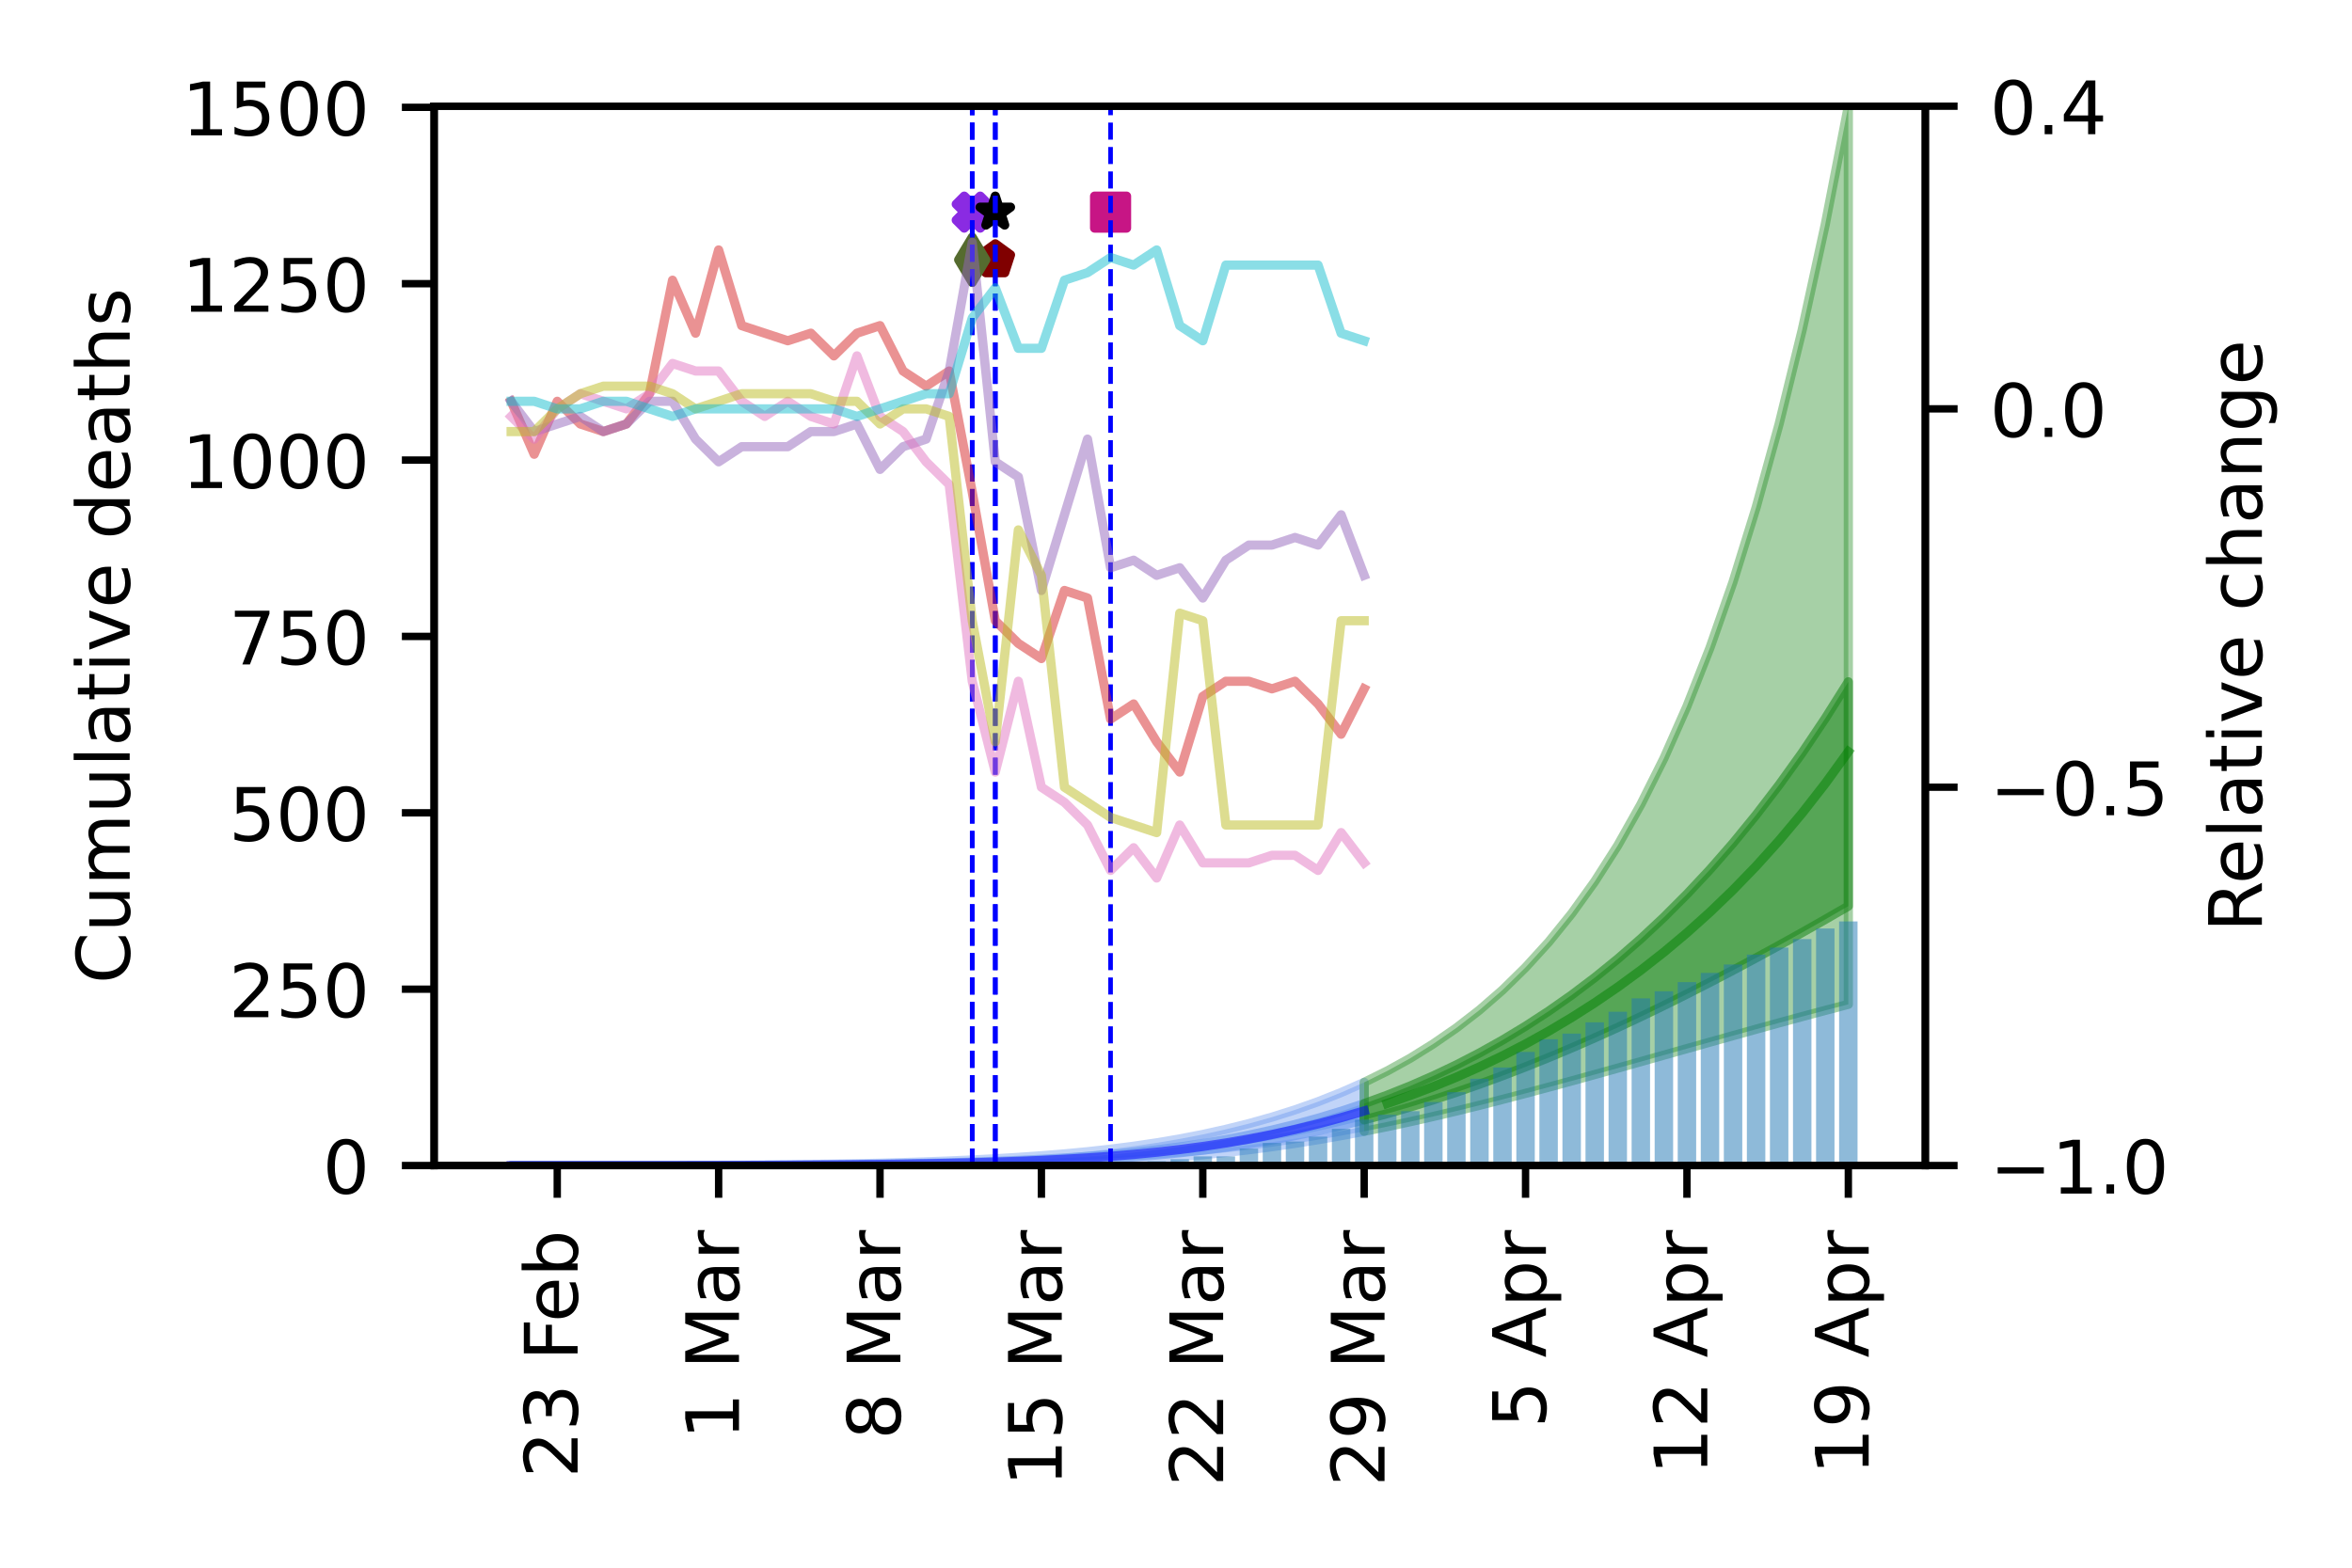 <?xml version="1.0" encoding="utf-8" standalone="no"?>
<!DOCTYPE svg PUBLIC "-//W3C//DTD SVG 1.1//EN"
  "http://www.w3.org/Graphics/SVG/1.1/DTD/svg11.dtd">
<!-- Created with matplotlib (https://matplotlib.org/) -->
<svg height="170.079pt" version="1.1" viewBox="0 0 255.118 170.079" width="255.118pt" xmlns="http://www.w3.org/2000/svg" xmlns:xlink="http://www.w3.org/1999/xlink">
 <defs>
  <style type="text/css">
*{stroke-linecap:butt;stroke-linejoin:round;}
  </style>
 </defs>
 <g id="figure_1">
  <g id="patch_1">
   <path d="M 0 170.079 
L 255.118 170.079 
L 255.118 0 
L 0 0 
z
" style="fill:#ffffff;"/>
  </g>
  <g id="axes_1">
   <g id="patch_2">
    <path d="M 47.09 126.449 
L 208.838 126.449 
L 208.838 11.52 
L 47.09 11.52 
z
" style="fill:#ffffff;"/>
   </g>
   <g id="PolyCollection_1">
    <defs>
     <path d="M 55.442 -43.63 
L 55.442 -43.63 
L 57.943 -43.63 
L 60.444 -43.63 
L 62.945 -43.63 
L 65.445 -43.63 
L 67.946 -43.63 
L 70.447 -43.631 
L 72.948 -43.631 
L 75.448 -43.632 
L 77.949 -43.633 
L 80.45 -43.635 
L 82.951 -43.637 
L 85.451 -43.641 
L 87.952 -43.645 
L 90.453 -43.651 
L 92.954 -43.659 
L 95.454 -43.668 
L 97.955 -43.681 
L 100.456 -43.697 
L 102.957 -43.718 
L 105.457 -43.744 
L 107.958 -43.777 
L 110.459 -43.818 
L 112.96 -43.87 
L 115.46 -43.936 
L 117.961 -44.018 
L 120.462 -44.121 
L 122.963 -44.247 
L 125.463 -44.401 
L 127.964 -44.584 
L 130.465 -44.802 
L 132.966 -45.054 
L 135.466 -45.343 
L 137.967 -45.67 
L 140.468 -46.035 
L 142.969 -46.434 
L 145.469 -46.871 
L 147.97 -47.345 
L 147.97 -52.653 
L 147.97 -52.653 
L 145.469 -51.551 
L 142.969 -50.558 
L 140.468 -49.672 
L 137.967 -48.881 
L 135.466 -48.179 
L 132.966 -47.556 
L 130.465 -47.001 
L 127.964 -46.515 
L 125.463 -46.092 
L 122.963 -45.723 
L 120.462 -45.404 
L 117.961 -45.13 
L 115.46 -44.893 
L 112.96 -44.69 
L 110.459 -44.516 
L 107.958 -44.365 
L 105.457 -44.237 
L 102.957 -44.126 
L 100.456 -44.032 
L 97.955 -43.952 
L 95.454 -43.884 
L 92.954 -43.828 
L 90.453 -43.781 
L 87.952 -43.743 
L 85.451 -43.712 
L 82.951 -43.688 
L 80.45 -43.67 
L 77.949 -43.656 
L 75.448 -43.646 
L 72.948 -43.639 
L 70.447 -43.635 
L 67.946 -43.632 
L 65.445 -43.631 
L 62.945 -43.63 
L 60.444 -43.63 
L 57.943 -43.63 
L 55.442 -43.63 
z
" id="mc276928141" style="stroke:#6495ed;stroke-opacity:0.4;"/>
    </defs>
    <g clip-path="url(#p51458b64a3)">
     <use style="fill:#6495ed;fill-opacity:0.4;stroke:#6495ed;stroke-opacity:0.4;" x="0" xlink:href="#mc276928141" y="170.079"/>
    </g>
   </g>
   <g id="PolyCollection_2">
    <defs>
     <path d="M 55.442 -43.63 
L 55.442 -43.63 
L 57.943 -43.63 
L 60.444 -43.63 
L 62.945 -43.63 
L 65.445 -43.63 
L 67.946 -43.631 
L 70.447 -43.631 
L 72.948 -43.633 
L 75.448 -43.634 
L 77.949 -43.637 
L 80.45 -43.641 
L 82.951 -43.647 
L 85.451 -43.654 
L 87.952 -43.663 
L 90.453 -43.675 
L 92.954 -43.69 
L 95.454 -43.71 
L 97.955 -43.733 
L 100.456 -43.762 
L 102.957 -43.798 
L 105.457 -43.841 
L 107.958 -43.894 
L 110.459 -43.958 
L 112.96 -44.037 
L 115.46 -44.134 
L 117.961 -44.252 
L 120.462 -44.395 
L 122.963 -44.566 
L 125.463 -44.771 
L 127.964 -45.013 
L 130.465 -45.295 
L 132.966 -45.619 
L 135.466 -45.99 
L 137.967 -46.408 
L 140.468 -46.876 
L 142.969 -47.395 
L 145.469 -47.965 
L 147.97 -48.588 
L 147.97 -50.347 
L 147.97 -50.347 
L 145.469 -49.517 
L 142.969 -48.761 
L 140.468 -48.081 
L 137.967 -47.471 
L 135.466 -46.926 
L 132.966 -46.443 
L 130.465 -46.019 
L 127.964 -45.647 
L 125.463 -45.325 
L 122.963 -45.049 
L 120.462 -44.814 
L 117.961 -44.614 
L 115.46 -44.446 
L 112.96 -44.304 
L 110.459 -44.185 
L 107.958 -44.085 
L 105.457 -44.001 
L 102.957 -43.93 
L 100.456 -43.871 
L 97.955 -43.821 
L 95.454 -43.779 
L 92.954 -43.745 
L 90.453 -43.717 
L 87.952 -43.695 
L 85.451 -43.677 
L 82.951 -43.663 
L 80.45 -43.652 
L 77.949 -43.644 
L 75.448 -43.639 
L 72.948 -43.635 
L 70.447 -43.633 
L 67.946 -43.631 
L 65.445 -43.631 
L 62.945 -43.63 
L 60.444 -43.63 
L 57.943 -43.63 
L 55.442 -43.63 
z
" id="m08a28b405b" style="stroke:#6495ed;stroke-opacity:0.6;"/>
    </defs>
    <g clip-path="url(#p51458b64a3)">
     <use style="fill:#6495ed;fill-opacity:0.6;stroke:#6495ed;stroke-opacity:0.6;" x="0" xlink:href="#m08a28b405b" y="170.079"/>
    </g>
   </g>
   <g id="PolyCollection_3">
    <defs>
     <path d="M 147.97 -52.653 
L 147.97 -47.345 
L 150.471 -47.851 
L 152.971 -48.388 
L 155.472 -48.954 
L 157.973 -49.546 
L 160.474 -50.164 
L 162.974 -50.804 
L 165.475 -51.459 
L 167.976 -52.13 
L 170.477 -52.81 
L 172.977 -53.501 
L 175.478 -54.198 
L 177.979 -54.904 
L 180.48 -55.61 
L 182.98 -56.314 
L 185.481 -57.02 
L 187.982 -57.721 
L 190.483 -58.42 
L 192.983 -59.11 
L 195.484 -59.792 
L 197.985 -60.459 
L 200.486 -61.12 
L 200.486 -158.559 
L 200.486 -158.559 
L 197.985 -145.745 
L 195.484 -134.301 
L 192.983 -124.097 
L 190.483 -115.023 
L 187.982 -106.951 
L 185.481 -99.81 
L 182.98 -93.454 
L 180.48 -87.803 
L 177.979 -82.806 
L 175.478 -78.359 
L 172.977 -74.443 
L 170.477 -70.966 
L 167.976 -67.873 
L 165.475 -65.127 
L 162.974 -62.671 
L 160.474 -60.497 
L 157.973 -58.561 
L 155.472 -56.832 
L 152.971 -55.273 
L 150.471 -53.892 
L 147.97 -52.653 
z
" id="m5cbe221303" style="stroke:#228b22;stroke-opacity:0.4;"/>
    </defs>
    <g clip-path="url(#p51458b64a3)">
     <use style="fill:#228b22;fill-opacity:0.4;stroke:#228b22;stroke-opacity:0.4;" x="0" xlink:href="#m5cbe221303" y="170.079"/>
    </g>
   </g>
   <g id="PolyCollection_4">
    <defs>
     <path d="M 147.97 -50.347 
L 147.97 -48.588 
L 150.471 -49.262 
L 152.971 -49.987 
L 155.472 -50.76 
L 157.973 -51.583 
L 160.474 -52.454 
L 162.974 -53.374 
L 165.475 -54.337 
L 167.976 -55.343 
L 170.477 -56.392 
L 172.977 -57.482 
L 175.478 -58.612 
L 177.979 -59.783 
L 180.48 -60.991 
L 182.98 -62.235 
L 185.481 -63.513 
L 187.982 -64.82 
L 190.483 -66.159 
L 192.983 -67.522 
L 195.484 -68.913 
L 197.985 -70.331 
L 200.486 -71.776 
L 200.486 -96.109 
L 200.486 -96.109 
L 197.985 -92.141 
L 195.484 -88.415 
L 192.983 -84.933 
L 190.483 -81.67 
L 187.982 -78.609 
L 185.481 -75.747 
L 182.98 -73.072 
L 180.48 -70.567 
L 177.979 -68.23 
L 175.478 -66.049 
L 172.977 -64.019 
L 170.477 -62.131 
L 167.976 -60.378 
L 165.475 -58.749 
L 162.974 -57.238 
L 160.474 -55.84 
L 157.973 -54.549 
L 155.472 -53.358 
L 152.971 -52.264 
L 150.471 -51.262 
L 147.97 -50.347 
z
" id="m47efbf9581" style="stroke:#228b22;stroke-opacity:0.6;"/>
    </defs>
    <g clip-path="url(#p51458b64a3)">
     <use style="fill:#228b22;fill-opacity:0.6;stroke:#228b22;stroke-opacity:0.6;" x="0" xlink:href="#m47efbf9581" y="170.079"/>
    </g>
   </g>
   <g id="PathCollection_1">
    <defs>
     <path d="M -0.866 1.732 
L 0 0.866 
L 0.866 1.732 
L 1.732 0.866 
L 0.866 0 
L 1.732 -0.866 
L 0.866 -1.732 
L 0 -0.866 
L -0.866 -1.732 
L -1.732 -0.866 
L -0.866 0 
L -1.732 0.866 
z
" id="m946361c003" style="stroke:#8a2be2;"/>
    </defs>
    <g clip-path="url(#p51458b64a3)">
     <use style="fill:#8a2be2;stroke:#8a2be2;" x="105.457" xlink:href="#m946361c003" y="23.013"/>
    </g>
   </g>
   <g id="PathCollection_2">
    <defs>
     <path d="M 0 -1.732 
L -0.389 -0.535 
L -1.647 -0.535 
L -0.629 0.204 
L -1.018 1.401 
L -0 0.662 
L 1.018 1.401 
L 0.629 0.204 
L 1.647 -0.535 
L 0.389 -0.535 
z
" id="m1a8fa362c5" style="stroke:#000000;"/>
    </defs>
    <g clip-path="url(#p51458b64a3)">
     <use style="stroke:#000000;" x="107.958" xlink:href="#m1a8fa362c5" y="23.013"/>
    </g>
   </g>
   <g id="PathCollection_3">
    <defs>
     <path d="M -1.732 1.732 
L 1.732 1.732 
L 1.732 -1.732 
L -1.732 -1.732 
z
" id="m89f9761eee" style="stroke:#c71585;"/>
    </defs>
    <g clip-path="url(#p51458b64a3)">
     <use style="fill:#c71585;stroke:#c71585;" x="120.462" xlink:href="#m89f9761eee" y="23.013"/>
    </g>
   </g>
   <g id="PathCollection_4">
    <defs>
     <path d="M 0 -1.732 
L -1.647 -0.535 
L -1.018 1.401 
L 1.018 1.401 
L 1.647 -0.535 
z
" id="m08ddf3f41f" style="stroke:#800000;"/>
    </defs>
    <g clip-path="url(#p51458b64a3)">
     <use style="fill:#800000;stroke:#800000;" x="107.958" xlink:href="#m08ddf3f41f" y="28.185"/>
    </g>
   </g>
   <g id="PathCollection_5">
    <defs>
     <path d="M -0 2.449 
L 1.47 0 
L 0 -2.449 
L -1.47 -0 
z
" id="macd97f8990" style="stroke:#556b2f;"/>
    </defs>
    <g clip-path="url(#p51458b64a3)">
     <use style="fill:#556b2f;stroke:#556b2f;" x="105.457" xlink:href="#macd97f8990" y="28.185"/>
    </g>
   </g>
   <g id="patch_3">
    <path clip-path="url(#p51458b64a3)" d="M 54.442 126.449 
L 56.443 126.449 
L 56.443 126.449 
L 54.442 126.449 
z
" style="fill:#1f77b4;opacity:0.5;"/>
   </g>
   <g id="patch_4">
    <path clip-path="url(#p51458b64a3)" d="M 56.943 126.449 
L 58.944 126.449 
L 58.944 126.449 
L 56.943 126.449 
z
" style="fill:#1f77b4;opacity:0.5;"/>
   </g>
   <g id="patch_5">
    <path clip-path="url(#p51458b64a3)" d="M 59.444 126.449 
L 61.444 126.449 
L 61.444 126.449 
L 59.444 126.449 
z
" style="fill:#1f77b4;opacity:0.5;"/>
   </g>
   <g id="patch_6">
    <path clip-path="url(#p51458b64a3)" d="M 61.944 126.449 
L 63.945 126.449 
L 63.945 126.449 
L 61.944 126.449 
z
" style="fill:#1f77b4;opacity:0.5;"/>
   </g>
   <g id="patch_7">
    <path clip-path="url(#p51458b64a3)" d="M 64.445 126.449 
L 66.446 126.449 
L 66.446 126.449 
L 64.445 126.449 
z
" style="fill:#1f77b4;opacity:0.5;"/>
   </g>
   <g id="patch_8">
    <path clip-path="url(#p51458b64a3)" d="M 66.946 126.449 
L 68.947 126.449 
L 68.947 126.449 
L 66.946 126.449 
z
" style="fill:#1f77b4;opacity:0.5;"/>
   </g>
   <g id="patch_9">
    <path clip-path="url(#p51458b64a3)" d="M 69.447 126.449 
L 71.447 126.449 
L 71.447 126.449 
L 69.447 126.449 
z
" style="fill:#1f77b4;opacity:0.5;"/>
   </g>
   <g id="patch_10">
    <path clip-path="url(#p51458b64a3)" d="M 71.947 126.449 
L 73.948 126.449 
L 73.948 126.449 
L 71.947 126.449 
z
" style="fill:#1f77b4;opacity:0.5;"/>
   </g>
   <g id="patch_11">
    <path clip-path="url(#p51458b64a3)" d="M 74.448 126.449 
L 76.449 126.449 
L 76.449 126.449 
L 74.448 126.449 
z
" style="fill:#1f77b4;opacity:0.5;"/>
   </g>
   <g id="patch_12">
    <path clip-path="url(#p51458b64a3)" d="M 76.949 126.449 
L 78.949 126.449 
L 78.949 126.449 
L 76.949 126.449 
z
" style="fill:#1f77b4;opacity:0.5;"/>
   </g>
   <g id="patch_13">
    <path clip-path="url(#p51458b64a3)" d="M 79.45 126.449 
L 81.45 126.449 
L 81.45 126.449 
L 79.45 126.449 
z
" style="fill:#1f77b4;opacity:0.5;"/>
   </g>
   <g id="patch_14">
    <path clip-path="url(#p51458b64a3)" d="M 81.95 126.449 
L 83.951 126.449 
L 83.951 126.449 
L 81.95 126.449 
z
" style="fill:#1f77b4;opacity:0.5;"/>
   </g>
   <g id="patch_15">
    <path clip-path="url(#p51458b64a3)" d="M 84.451 126.449 
L 86.452 126.449 
L 86.452 126.449 
L 84.451 126.449 
z
" style="fill:#1f77b4;opacity:0.5;"/>
   </g>
   <g id="patch_16">
    <path clip-path="url(#p51458b64a3)" d="M 86.952 126.449 
L 88.952 126.449 
L 88.952 126.449 
L 86.952 126.449 
z
" style="fill:#1f77b4;opacity:0.5;"/>
   </g>
   <g id="patch_17">
    <path clip-path="url(#p51458b64a3)" d="M 89.453 126.449 
L 91.453 126.449 
L 91.453 126.449 
L 89.453 126.449 
z
" style="fill:#1f77b4;opacity:0.5;"/>
   </g>
   <g id="patch_18">
    <path clip-path="url(#p51458b64a3)" d="M 91.953 126.449 
L 93.954 126.449 
L 93.954 126.449 
L 91.953 126.449 
z
" style="fill:#1f77b4;opacity:0.5;"/>
   </g>
   <g id="patch_19">
    <path clip-path="url(#p51458b64a3)" d="M 94.454 126.449 
L 96.455 126.449 
L 96.455 126.449 
L 94.454 126.449 
z
" style="fill:#1f77b4;opacity:0.5;"/>
   </g>
   <g id="patch_20">
    <path clip-path="url(#p51458b64a3)" d="M 96.955 126.449 
L 98.955 126.449 
L 98.955 126.449 
L 96.955 126.449 
z
" style="fill:#1f77b4;opacity:0.5;"/>
   </g>
   <g id="patch_21">
    <path clip-path="url(#p51458b64a3)" d="M 99.456 126.449 
L 101.456 126.449 
L 101.456 126.449 
L 99.456 126.449 
z
" style="fill:#1f77b4;opacity:0.5;"/>
   </g>
   <g id="patch_22">
    <path clip-path="url(#p51458b64a3)" d="M 101.956 126.449 
L 103.957 126.449 
L 103.957 126.449 
L 101.956 126.449 
z
" style="fill:#1f77b4;opacity:0.5;"/>
   </g>
   <g id="patch_23">
    <path clip-path="url(#p51458b64a3)" d="M 104.457 126.449 
L 106.458 126.449 
L 106.458 126.449 
L 104.457 126.449 
z
" style="fill:#1f77b4;opacity:0.5;"/>
   </g>
   <g id="patch_24">
    <path clip-path="url(#p51458b64a3)" d="M 106.958 126.449 
L 108.958 126.449 
L 108.958 126.449 
L 106.958 126.449 
z
" style="fill:#1f77b4;opacity:0.5;"/>
   </g>
   <g id="patch_25">
    <path clip-path="url(#p51458b64a3)" d="M 109.459 126.449 
L 111.459 126.449 
L 111.459 126.449 
L 109.459 126.449 
z
" style="fill:#1f77b4;opacity:0.5;"/>
   </g>
   <g id="patch_26">
    <path clip-path="url(#p51458b64a3)" d="M 111.959 126.449 
L 113.96 126.449 
L 113.96 126.449 
L 111.959 126.449 
z
" style="fill:#1f77b4;opacity:0.5;"/>
   </g>
   <g id="patch_27">
    <path clip-path="url(#p51458b64a3)" d="M 114.46 126.449 
L 116.461 126.449 
L 116.461 126.372 
L 114.46 126.372 
z
" style="fill:#1f77b4;opacity:0.5;"/>
   </g>
   <g id="patch_28">
    <path clip-path="url(#p51458b64a3)" d="M 116.961 126.449 
L 118.961 126.449 
L 118.961 126.372 
L 116.961 126.372 
z
" style="fill:#1f77b4;opacity:0.5;"/>
   </g>
   <g id="patch_29">
    <path clip-path="url(#p51458b64a3)" d="M 119.462 126.449 
L 121.462 126.449 
L 121.462 126.143 
L 119.462 126.143 
z
" style="fill:#1f77b4;opacity:0.5;"/>
   </g>
   <g id="patch_30">
    <path clip-path="url(#p51458b64a3)" d="M 121.962 126.449 
L 123.963 126.449 
L 123.963 126.143 
L 121.962 126.143 
z
" style="fill:#1f77b4;opacity:0.5;"/>
   </g>
   <g id="patch_31">
    <path clip-path="url(#p51458b64a3)" d="M 124.463 126.449 
L 126.464 126.449 
L 126.464 125.99 
L 124.463 125.99 
z
" style="fill:#1f77b4;opacity:0.5;"/>
   </g>
   <g id="patch_32">
    <path clip-path="url(#p51458b64a3)" d="M 126.964 126.449 
L 128.964 126.449 
L 128.964 125.76 
L 126.964 125.76 
z
" style="fill:#1f77b4;opacity:0.5;"/>
   </g>
   <g id="patch_33">
    <path clip-path="url(#p51458b64a3)" d="M 129.465 126.449 
L 131.465 126.449 
L 131.465 125.454 
L 129.465 125.454 
z
" style="fill:#1f77b4;opacity:0.5;"/>
   </g>
   <g id="patch_34">
    <path clip-path="url(#p51458b64a3)" d="M 131.965 126.449 
L 133.966 126.449 
L 133.966 125.454 
L 131.965 125.454 
z
" style="fill:#1f77b4;opacity:0.5;"/>
   </g>
   <g id="patch_35">
    <path clip-path="url(#p51458b64a3)" d="M 134.466 126.449 
L 136.467 126.449 
L 136.467 124.612 
L 134.466 124.612 
z
" style="fill:#1f77b4;opacity:0.5;"/>
   </g>
   <g id="patch_36">
    <path clip-path="url(#p51458b64a3)" d="M 136.967 126.449 
L 138.967 126.449 
L 138.967 124 
L 136.967 124 
z
" style="fill:#1f77b4;opacity:0.5;"/>
   </g>
   <g id="patch_37">
    <path clip-path="url(#p51458b64a3)" d="M 139.467 126.449 
L 141.468 126.449 
L 141.468 123.847 
L 139.467 123.847 
z
" style="fill:#1f77b4;opacity:0.5;"/>
   </g>
   <g id="patch_38">
    <path clip-path="url(#p51458b64a3)" d="M 141.968 126.449 
L 143.969 126.449 
L 143.969 123.311 
L 141.968 123.311 
z
" style="fill:#1f77b4;opacity:0.5;"/>
   </g>
   <g id="patch_39">
    <path clip-path="url(#p51458b64a3)" d="M 144.469 126.449 
L 146.47 126.449 
L 146.47 122.469 
L 144.469 122.469 
z
" style="fill:#1f77b4;opacity:0.5;"/>
   </g>
   <g id="patch_40">
    <path clip-path="url(#p51458b64a3)" d="M 146.97 126.449 
L 148.97 126.449 
L 148.97 121.474 
L 146.97 121.474 
z
" style="fill:#1f77b4;opacity:0.5;"/>
   </g>
   <g id="patch_41">
    <path clip-path="url(#p51458b64a3)" d="M 149.47 126.449 
L 151.471 126.449 
L 151.471 120.938 
L 149.47 120.938 
z
" style="fill:#1f77b4;opacity:0.5;"/>
   </g>
   <g id="patch_42">
    <path clip-path="url(#p51458b64a3)" d="M 151.971 126.449 
L 153.972 126.449 
L 153.972 120.555 
L 151.971 120.555 
z
" style="fill:#1f77b4;opacity:0.5;"/>
   </g>
   <g id="patch_43">
    <path clip-path="url(#p51458b64a3)" d="M 154.472 126.449 
L 156.473 126.449 
L 156.473 119.561 
L 154.472 119.561 
z
" style="fill:#1f77b4;opacity:0.5;"/>
   </g>
   <g id="patch_44">
    <path clip-path="url(#p51458b64a3)" d="M 156.973 126.449 
L 158.973 126.449 
L 158.973 118.489 
L 156.973 118.489 
z
" style="fill:#1f77b4;opacity:0.5;"/>
   </g>
   <g id="patch_45">
    <path clip-path="url(#p51458b64a3)" d="M 159.473 126.449 
L 161.474 126.449 
L 161.474 117.035 
L 159.473 117.035 
z
" style="fill:#1f77b4;opacity:0.5;"/>
   </g>
   <g id="patch_46">
    <path clip-path="url(#p51458b64a3)" d="M 161.974 126.449 
L 163.975 126.449 
L 163.975 115.81 
L 161.974 115.81 
z
" style="fill:#1f77b4;opacity:0.5;"/>
   </g>
   <g id="patch_47">
    <path clip-path="url(#p51458b64a3)" d="M 164.475 126.449 
L 166.476 126.449 
L 166.476 114.126 
L 164.475 114.126 
z
" style="fill:#1f77b4;opacity:0.5;"/>
   </g>
   <g id="patch_48">
    <path clip-path="url(#p51458b64a3)" d="M 166.976 126.449 
L 168.976 126.449 
L 168.976 112.749 
L 166.976 112.749 
z
" style="fill:#1f77b4;opacity:0.5;"/>
   </g>
   <g id="patch_49">
    <path clip-path="url(#p51458b64a3)" d="M 169.476 126.449 
L 171.477 126.449 
L 171.477 112.137 
L 169.476 112.137 
z
" style="fill:#1f77b4;opacity:0.5;"/>
   </g>
   <g id="patch_50">
    <path clip-path="url(#p51458b64a3)" d="M 171.977 126.449 
L 173.978 126.449 
L 173.978 110.912 
L 171.977 110.912 
z
" style="fill:#1f77b4;opacity:0.5;"/>
   </g>
   <g id="patch_51">
    <path clip-path="url(#p51458b64a3)" d="M 174.478 126.449 
L 176.478 126.449 
L 176.478 109.764 
L 174.478 109.764 
z
" style="fill:#1f77b4;opacity:0.5;"/>
   </g>
   <g id="patch_52">
    <path clip-path="url(#p51458b64a3)" d="M 176.979 126.449 
L 178.979 126.449 
L 178.979 108.31 
L 176.979 108.31 
z
" style="fill:#1f77b4;opacity:0.5;"/>
   </g>
   <g id="patch_53">
    <path clip-path="url(#p51458b64a3)" d="M 179.479 126.449 
L 181.48 126.449 
L 181.48 107.544 
L 179.479 107.544 
z
" style="fill:#1f77b4;opacity:0.5;"/>
   </g>
   <g id="patch_54">
    <path clip-path="url(#p51458b64a3)" d="M 181.98 126.449 
L 183.981 126.449 
L 183.981 106.549 
L 181.98 106.549 
z
" style="fill:#1f77b4;opacity:0.5;"/>
   </g>
   <g id="patch_55">
    <path clip-path="url(#p51458b64a3)" d="M 184.481 126.449 
L 186.481 126.449 
L 186.481 105.554 
L 184.481 105.554 
z
" style="fill:#1f77b4;opacity:0.5;"/>
   </g>
   <g id="patch_56">
    <path clip-path="url(#p51458b64a3)" d="M 186.982 126.449 
L 188.982 126.449 
L 188.982 104.636 
L 186.982 104.636 
z
" style="fill:#1f77b4;opacity:0.5;"/>
   </g>
   <g id="patch_57">
    <path clip-path="url(#p51458b64a3)" d="M 189.482 126.449 
L 191.483 126.449 
L 191.483 103.565 
L 189.482 103.565 
z
" style="fill:#1f77b4;opacity:0.5;"/>
   </g>
   <g id="patch_58">
    <path clip-path="url(#p51458b64a3)" d="M 191.983 126.449 
L 193.984 126.449 
L 193.984 102.799 
L 191.983 102.799 
z
" style="fill:#1f77b4;opacity:0.5;"/>
   </g>
   <g id="patch_59">
    <path clip-path="url(#p51458b64a3)" d="M 194.484 126.449 
L 196.484 126.449 
L 196.484 101.881 
L 194.484 101.881 
z
" style="fill:#1f77b4;opacity:0.5;"/>
   </g>
   <g id="patch_60">
    <path clip-path="url(#p51458b64a3)" d="M 196.985 126.449 
L 198.985 126.449 
L 198.985 100.733 
L 196.985 100.733 
z
" style="fill:#1f77b4;opacity:0.5;"/>
   </g>
   <g id="patch_61">
    <path clip-path="url(#p51458b64a3)" d="M 199.485 126.449 
L 201.486 126.449 
L 201.486 99.967 
L 199.485 99.967 
z
" style="fill:#1f77b4;opacity:0.5;"/>
   </g>
   <g id="matplotlib.axis_1">
    <g id="xtick_1">
     <g id="line2d_1">
      <defs>
       <path d="M 0 0 
L 0 3.5 
" id="m1d5076d6f9" style="stroke:#000000;stroke-width:0.8;"/>
      </defs>
      <g>
       <use style="stroke:#000000;stroke-width:0.8;" x="200.486" xlink:href="#m1d5076d6f9" y="126.449"/>
      </g>
     </g>
     <g id="text_1">
      <!-- 19 Apr -->
      <defs>
       <path d="M 12.406 8.297 
L 28.516 8.297 
L 28.516 63.922 
L 10.984 60.406 
L 10.984 69.391 
L 28.422 72.906 
L 38.281 72.906 
L 38.281 8.297 
L 54.391 8.297 
L 54.391 0 
L 12.406 0 
z
" id="DejaVuSans-49"/>
       <path d="M 10.984 1.516 
L 10.984 10.5 
Q 14.703 8.734 18.5 7.812 
Q 22.312 6.891 25.984 6.891 
Q 35.75 6.891 40.891 13.453 
Q 46.047 20.016 46.781 33.406 
Q 43.953 29.203 39.594 26.953 
Q 35.25 24.703 29.984 24.703 
Q 19.047 24.703 12.672 31.312 
Q 6.297 37.938 6.297 49.422 
Q 6.297 60.641 12.938 67.422 
Q 19.578 74.219 30.609 74.219 
Q 43.266 74.219 49.922 64.516 
Q 56.594 54.828 56.594 36.375 
Q 56.594 19.141 48.406 8.859 
Q 40.234 -1.422 26.422 -1.422 
Q 22.703 -1.422 18.891 -0.688 
Q 15.094 0.047 10.984 1.516 
z
M 30.609 32.422 
Q 37.25 32.422 41.125 36.953 
Q 45.016 41.5 45.016 49.422 
Q 45.016 57.281 41.125 61.844 
Q 37.25 66.406 30.609 66.406 
Q 23.969 66.406 20.094 61.844 
Q 16.219 57.281 16.219 49.422 
Q 16.219 41.5 20.094 36.953 
Q 23.969 32.422 30.609 32.422 
z
" id="DejaVuSans-57"/>
       <path id="DejaVuSans-32"/>
       <path d="M 34.188 63.188 
L 20.797 26.906 
L 47.609 26.906 
z
M 28.609 72.906 
L 39.797 72.906 
L 67.578 0 
L 57.328 0 
L 50.688 18.703 
L 17.828 18.703 
L 11.188 0 
L 0.781 0 
z
" id="DejaVuSans-65"/>
       <path d="M 18.109 8.203 
L 18.109 -20.797 
L 9.078 -20.797 
L 9.078 54.688 
L 18.109 54.688 
L 18.109 46.391 
Q 20.953 51.266 25.266 53.625 
Q 29.594 56 35.594 56 
Q 45.562 56 51.781 48.094 
Q 58.016 40.188 58.016 27.297 
Q 58.016 14.406 51.781 6.484 
Q 45.562 -1.422 35.594 -1.422 
Q 29.594 -1.422 25.266 0.953 
Q 20.953 3.328 18.109 8.203 
z
M 48.688 27.297 
Q 48.688 37.203 44.609 42.844 
Q 40.531 48.484 33.406 48.484 
Q 26.266 48.484 22.188 42.844 
Q 18.109 37.203 18.109 27.297 
Q 18.109 17.391 22.188 11.75 
Q 26.266 6.109 33.406 6.109 
Q 40.531 6.109 44.609 11.75 
Q 48.688 17.391 48.688 27.297 
z
" id="DejaVuSans-112"/>
       <path d="M 41.109 46.297 
Q 39.594 47.172 37.812 47.578 
Q 36.031 48 33.891 48 
Q 26.266 48 22.188 43.047 
Q 18.109 38.094 18.109 28.812 
L 18.109 0 
L 9.078 0 
L 9.078 54.688 
L 18.109 54.688 
L 18.109 46.188 
Q 20.953 51.172 25.484 53.578 
Q 30.031 56 36.531 56 
Q 37.453 56 38.578 55.875 
Q 39.703 55.766 41.062 55.516 
z
" id="DejaVuSans-114"/>
      </defs>
      <g transform="translate(202.693 160.011)rotate(-90)scale(0.08 -0.08)">
       <use xlink:href="#DejaVuSans-49"/>
       <use x="63.623" xlink:href="#DejaVuSans-57"/>
       <use x="127.246" xlink:href="#DejaVuSans-32"/>
       <use x="159.033" xlink:href="#DejaVuSans-65"/>
       <use x="227.441" xlink:href="#DejaVuSans-112"/>
       <use x="290.918" xlink:href="#DejaVuSans-114"/>
      </g>
     </g>
    </g>
    <g id="xtick_2">
     <g id="line2d_2">
      <g>
       <use style="stroke:#000000;stroke-width:0.8;" x="182.98" xlink:href="#m1d5076d6f9" y="126.449"/>
      </g>
     </g>
     <g id="text_2">
      <!-- 12 Apr -->
      <defs>
       <path d="M 19.188 8.297 
L 53.609 8.297 
L 53.609 0 
L 7.328 0 
L 7.328 8.297 
Q 12.938 14.109 22.625 23.891 
Q 32.328 33.688 34.812 36.531 
Q 39.547 41.844 41.422 45.531 
Q 43.312 49.219 43.312 52.781 
Q 43.312 58.594 39.234 62.25 
Q 35.156 65.922 28.609 65.922 
Q 23.969 65.922 18.812 64.312 
Q 13.672 62.703 7.812 59.422 
L 7.812 69.391 
Q 13.766 71.781 18.938 73 
Q 24.125 74.219 28.422 74.219 
Q 39.75 74.219 46.484 68.547 
Q 53.219 62.891 53.219 53.422 
Q 53.219 48.922 51.531 44.891 
Q 49.859 40.875 45.406 35.406 
Q 44.188 33.984 37.641 27.219 
Q 31.109 20.453 19.188 8.297 
z
" id="DejaVuSans-50"/>
      </defs>
      <g transform="translate(185.188 160.011)rotate(-90)scale(0.08 -0.08)">
       <use xlink:href="#DejaVuSans-49"/>
       <use x="63.623" xlink:href="#DejaVuSans-50"/>
       <use x="127.246" xlink:href="#DejaVuSans-32"/>
       <use x="159.033" xlink:href="#DejaVuSans-65"/>
       <use x="227.441" xlink:href="#DejaVuSans-112"/>
       <use x="290.918" xlink:href="#DejaVuSans-114"/>
      </g>
     </g>
    </g>
    <g id="xtick_3">
     <g id="line2d_3">
      <g>
       <use style="stroke:#000000;stroke-width:0.8;" x="165.475" xlink:href="#m1d5076d6f9" y="126.449"/>
      </g>
     </g>
     <g id="text_3">
      <!-- 5 Apr -->
      <defs>
       <path d="M 10.797 72.906 
L 49.516 72.906 
L 49.516 64.594 
L 19.828 64.594 
L 19.828 46.734 
Q 21.969 47.469 24.109 47.828 
Q 26.266 48.188 28.422 48.188 
Q 40.625 48.188 47.75 41.5 
Q 54.891 34.812 54.891 23.391 
Q 54.891 11.625 47.562 5.094 
Q 40.234 -1.422 26.906 -1.422 
Q 22.312 -1.422 17.547 -0.641 
Q 12.797 0.141 7.719 1.703 
L 7.719 11.625 
Q 12.109 9.234 16.797 8.062 
Q 21.484 6.891 26.703 6.891 
Q 35.156 6.891 40.078 11.328 
Q 45.016 15.766 45.016 23.391 
Q 45.016 31 40.078 35.438 
Q 35.156 39.891 26.703 39.891 
Q 22.75 39.891 18.812 39.016 
Q 14.891 38.141 10.797 36.281 
z
" id="DejaVuSans-53"/>
      </defs>
      <g transform="translate(167.683 154.921)rotate(-90)scale(0.08 -0.08)">
       <use xlink:href="#DejaVuSans-53"/>
       <use x="63.623" xlink:href="#DejaVuSans-32"/>
       <use x="95.41" xlink:href="#DejaVuSans-65"/>
       <use x="163.818" xlink:href="#DejaVuSans-112"/>
       <use x="227.295" xlink:href="#DejaVuSans-114"/>
      </g>
     </g>
    </g>
    <g id="xtick_4">
     <g id="line2d_4">
      <g>
       <use style="stroke:#000000;stroke-width:0.8;" x="147.97" xlink:href="#m1d5076d6f9" y="126.449"/>
      </g>
     </g>
     <g id="text_4">
      <!-- 29 Mar -->
      <defs>
       <path d="M 9.812 72.906 
L 24.516 72.906 
L 43.109 23.297 
L 61.812 72.906 
L 76.516 72.906 
L 76.516 0 
L 66.891 0 
L 66.891 64.016 
L 48.094 14.016 
L 38.188 14.016 
L 19.391 64.016 
L 19.391 0 
L 9.812 0 
z
" id="DejaVuSans-77"/>
       <path d="M 34.281 27.484 
Q 23.391 27.484 19.188 25 
Q 14.984 22.516 14.984 16.5 
Q 14.984 11.719 18.141 8.906 
Q 21.297 6.109 26.703 6.109 
Q 34.188 6.109 38.703 11.406 
Q 43.219 16.703 43.219 25.484 
L 43.219 27.484 
z
M 52.203 31.203 
L 52.203 0 
L 43.219 0 
L 43.219 8.297 
Q 40.141 3.328 35.547 0.953 
Q 30.953 -1.422 24.312 -1.422 
Q 15.922 -1.422 10.953 3.297 
Q 6 8.016 6 15.922 
Q 6 25.141 12.172 29.828 
Q 18.359 34.516 30.609 34.516 
L 43.219 34.516 
L 43.219 35.406 
Q 43.219 41.609 39.141 45 
Q 35.062 48.391 27.688 48.391 
Q 23 48.391 18.547 47.266 
Q 14.109 46.141 10.016 43.891 
L 10.016 52.203 
Q 14.938 54.109 19.578 55.047 
Q 24.219 56 28.609 56 
Q 40.484 56 46.344 49.844 
Q 52.203 43.703 52.203 31.203 
z
" id="DejaVuSans-97"/>
      </defs>
      <g transform="translate(150.178 161.265)rotate(-90)scale(0.08 -0.08)">
       <use xlink:href="#DejaVuSans-50"/>
       <use x="63.623" xlink:href="#DejaVuSans-57"/>
       <use x="127.246" xlink:href="#DejaVuSans-32"/>
       <use x="159.033" xlink:href="#DejaVuSans-77"/>
       <use x="245.312" xlink:href="#DejaVuSans-97"/>
       <use x="306.592" xlink:href="#DejaVuSans-114"/>
      </g>
     </g>
    </g>
    <g id="xtick_5">
     <g id="line2d_5">
      <g>
       <use style="stroke:#000000;stroke-width:0.8;" x="130.465" xlink:href="#m1d5076d6f9" y="126.449"/>
      </g>
     </g>
     <g id="text_5">
      <!-- 22 Mar -->
      <g transform="translate(132.672 161.265)rotate(-90)scale(0.08 -0.08)">
       <use xlink:href="#DejaVuSans-50"/>
       <use x="63.623" xlink:href="#DejaVuSans-50"/>
       <use x="127.246" xlink:href="#DejaVuSans-32"/>
       <use x="159.033" xlink:href="#DejaVuSans-77"/>
       <use x="245.312" xlink:href="#DejaVuSans-97"/>
       <use x="306.592" xlink:href="#DejaVuSans-114"/>
      </g>
     </g>
    </g>
    <g id="xtick_6">
     <g id="line2d_6">
      <g>
       <use style="stroke:#000000;stroke-width:0.8;" x="112.96" xlink:href="#m1d5076d6f9" y="126.449"/>
      </g>
     </g>
     <g id="text_6">
      <!-- 15 Mar -->
      <g transform="translate(115.167 161.265)rotate(-90)scale(0.08 -0.08)">
       <use xlink:href="#DejaVuSans-49"/>
       <use x="63.623" xlink:href="#DejaVuSans-53"/>
       <use x="127.246" xlink:href="#DejaVuSans-32"/>
       <use x="159.033" xlink:href="#DejaVuSans-77"/>
       <use x="245.312" xlink:href="#DejaVuSans-97"/>
       <use x="306.592" xlink:href="#DejaVuSans-114"/>
      </g>
     </g>
    </g>
    <g id="xtick_7">
     <g id="line2d_7">
      <g>
       <use style="stroke:#000000;stroke-width:0.8;" x="95.454" xlink:href="#m1d5076d6f9" y="126.449"/>
      </g>
     </g>
     <g id="text_7">
      <!-- 8 Mar -->
      <defs>
       <path d="M 31.781 34.625 
Q 24.75 34.625 20.719 30.859 
Q 16.703 27.094 16.703 20.516 
Q 16.703 13.922 20.719 10.156 
Q 24.75 6.391 31.781 6.391 
Q 38.812 6.391 42.859 10.172 
Q 46.922 13.969 46.922 20.516 
Q 46.922 27.094 42.891 30.859 
Q 38.875 34.625 31.781 34.625 
z
M 21.922 38.812 
Q 15.578 40.375 12.031 44.719 
Q 8.5 49.078 8.5 55.328 
Q 8.5 64.062 14.719 69.141 
Q 20.953 74.219 31.781 74.219 
Q 42.672 74.219 48.875 69.141 
Q 55.078 64.062 55.078 55.328 
Q 55.078 49.078 51.531 44.719 
Q 48 40.375 41.703 38.812 
Q 48.828 37.156 52.797 32.312 
Q 56.781 27.484 56.781 20.516 
Q 56.781 9.906 50.312 4.234 
Q 43.844 -1.422 31.781 -1.422 
Q 19.734 -1.422 13.25 4.234 
Q 6.781 9.906 6.781 20.516 
Q 6.781 27.484 10.781 32.312 
Q 14.797 37.156 21.922 38.812 
z
M 18.312 54.391 
Q 18.312 48.734 21.844 45.562 
Q 25.391 42.391 31.781 42.391 
Q 38.141 42.391 41.719 45.562 
Q 45.312 48.734 45.312 54.391 
Q 45.312 60.062 41.719 63.234 
Q 38.141 66.406 31.781 66.406 
Q 25.391 66.406 21.844 63.234 
Q 18.312 60.062 18.312 54.391 
z
" id="DejaVuSans-56"/>
      </defs>
      <g transform="translate(97.662 156.175)rotate(-90)scale(0.08 -0.08)">
       <use xlink:href="#DejaVuSans-56"/>
       <use x="63.623" xlink:href="#DejaVuSans-32"/>
       <use x="95.41" xlink:href="#DejaVuSans-77"/>
       <use x="181.689" xlink:href="#DejaVuSans-97"/>
       <use x="242.969" xlink:href="#DejaVuSans-114"/>
      </g>
     </g>
    </g>
    <g id="xtick_8">
     <g id="line2d_8">
      <g>
       <use style="stroke:#000000;stroke-width:0.8;" x="77.949" xlink:href="#m1d5076d6f9" y="126.449"/>
      </g>
     </g>
     <g id="text_8">
      <!-- 1 Mar -->
      <g transform="translate(80.157 156.175)rotate(-90)scale(0.08 -0.08)">
       <use xlink:href="#DejaVuSans-49"/>
       <use x="63.623" xlink:href="#DejaVuSans-32"/>
       <use x="95.41" xlink:href="#DejaVuSans-77"/>
       <use x="181.689" xlink:href="#DejaVuSans-97"/>
       <use x="242.969" xlink:href="#DejaVuSans-114"/>
      </g>
     </g>
    </g>
    <g id="xtick_9">
     <g id="line2d_9">
      <g>
       <use style="stroke:#000000;stroke-width:0.8;" x="60.444" xlink:href="#m1d5076d6f9" y="126.449"/>
      </g>
     </g>
     <g id="text_9">
      <!-- 23 Feb -->
      <defs>
       <path d="M 40.578 39.312 
Q 47.656 37.797 51.625 33 
Q 55.609 28.219 55.609 21.188 
Q 55.609 10.406 48.188 4.484 
Q 40.766 -1.422 27.094 -1.422 
Q 22.516 -1.422 17.656 -0.516 
Q 12.797 0.391 7.625 2.203 
L 7.625 11.719 
Q 11.719 9.328 16.594 8.109 
Q 21.484 6.891 26.812 6.891 
Q 36.078 6.891 40.938 10.547 
Q 45.797 14.203 45.797 21.188 
Q 45.797 27.641 41.281 31.266 
Q 36.766 34.906 28.719 34.906 
L 20.219 34.906 
L 20.219 43.016 
L 29.109 43.016 
Q 36.375 43.016 40.234 45.922 
Q 44.094 48.828 44.094 54.297 
Q 44.094 59.906 40.109 62.906 
Q 36.141 65.922 28.719 65.922 
Q 24.656 65.922 20.016 65.031 
Q 15.375 64.156 9.812 62.312 
L 9.812 71.094 
Q 15.438 72.656 20.344 73.438 
Q 25.25 74.219 29.594 74.219 
Q 40.828 74.219 47.359 69.109 
Q 53.906 64.016 53.906 55.328 
Q 53.906 49.266 50.438 45.094 
Q 46.969 40.922 40.578 39.312 
z
" id="DejaVuSans-51"/>
       <path d="M 9.812 72.906 
L 51.703 72.906 
L 51.703 64.594 
L 19.672 64.594 
L 19.672 43.109 
L 48.578 43.109 
L 48.578 34.812 
L 19.672 34.812 
L 19.672 0 
L 9.812 0 
z
" id="DejaVuSans-70"/>
       <path d="M 56.203 29.594 
L 56.203 25.203 
L 14.891 25.203 
Q 15.484 15.922 20.484 11.062 
Q 25.484 6.203 34.422 6.203 
Q 39.594 6.203 44.453 7.469 
Q 49.312 8.734 54.109 11.281 
L 54.109 2.781 
Q 49.266 0.734 44.188 -0.344 
Q 39.109 -1.422 33.891 -1.422 
Q 20.797 -1.422 13.156 6.188 
Q 5.516 13.812 5.516 26.812 
Q 5.516 40.234 12.766 48.109 
Q 20.016 56 32.328 56 
Q 43.359 56 49.781 48.891 
Q 56.203 41.797 56.203 29.594 
z
M 47.219 32.234 
Q 47.125 39.594 43.094 43.984 
Q 39.062 48.391 32.422 48.391 
Q 24.906 48.391 20.391 44.141 
Q 15.875 39.891 15.188 32.172 
z
" id="DejaVuSans-101"/>
       <path d="M 48.688 27.297 
Q 48.688 37.203 44.609 42.844 
Q 40.531 48.484 33.406 48.484 
Q 26.266 48.484 22.188 42.844 
Q 18.109 37.203 18.109 27.297 
Q 18.109 17.391 22.188 11.75 
Q 26.266 6.109 33.406 6.109 
Q 40.531 6.109 44.609 11.75 
Q 48.688 17.391 48.688 27.297 
z
M 18.109 46.391 
Q 20.953 51.266 25.266 53.625 
Q 29.594 56 35.594 56 
Q 45.562 56 51.781 48.094 
Q 58.016 40.188 58.016 27.297 
Q 58.016 14.406 51.781 6.484 
Q 45.562 -1.422 35.594 -1.422 
Q 29.594 -1.422 25.266 0.953 
Q 20.953 3.328 18.109 8.203 
L 18.109 0 
L 9.078 0 
L 9.078 75.984 
L 18.109 75.984 
z
" id="DejaVuSans-98"/>
      </defs>
      <g transform="translate(62.651 160.334)rotate(-90)scale(0.08 -0.08)">
       <use xlink:href="#DejaVuSans-50"/>
       <use x="63.623" xlink:href="#DejaVuSans-51"/>
       <use x="127.246" xlink:href="#DejaVuSans-32"/>
       <use x="159.033" xlink:href="#DejaVuSans-70"/>
       <use x="211.053" xlink:href="#DejaVuSans-101"/>
       <use x="272.576" xlink:href="#DejaVuSans-98"/>
      </g>
     </g>
    </g>
   </g>
   <g id="matplotlib.axis_2">
    <g id="ytick_1">
     <g id="line2d_10">
      <defs>
       <path d="M 0 0 
L -3.5 0 
" id="m7c855e9b21" style="stroke:#000000;stroke-width:0.8;"/>
      </defs>
      <g>
       <use style="stroke:#000000;stroke-width:0.8;" x="47.09" xlink:href="#m7c855e9b21" y="126.449"/>
      </g>
     </g>
     <g id="text_10">
      <!-- 0 -->
      <defs>
       <path d="M 31.781 66.406 
Q 24.172 66.406 20.328 58.906 
Q 16.5 51.422 16.5 36.375 
Q 16.5 21.391 20.328 13.891 
Q 24.172 6.391 31.781 6.391 
Q 39.453 6.391 43.281 13.891 
Q 47.125 21.391 47.125 36.375 
Q 47.125 51.422 43.281 58.906 
Q 39.453 66.406 31.781 66.406 
z
M 31.781 74.219 
Q 44.047 74.219 50.516 64.516 
Q 56.984 54.828 56.984 36.375 
Q 56.984 17.969 50.516 8.266 
Q 44.047 -1.422 31.781 -1.422 
Q 19.531 -1.422 13.062 8.266 
Q 6.594 17.969 6.594 36.375 
Q 6.594 54.828 13.062 64.516 
Q 19.531 74.219 31.781 74.219 
z
" id="DejaVuSans-48"/>
      </defs>
      <g transform="translate(35 129.488)scale(0.08 -0.08)">
       <use xlink:href="#DejaVuSans-48"/>
      </g>
     </g>
    </g>
    <g id="ytick_2">
     <g id="line2d_11">
      <g>
       <use style="stroke:#000000;stroke-width:0.8;" x="47.09" xlink:href="#m7c855e9b21" y="107.315"/>
      </g>
     </g>
     <g id="text_11">
      <!-- 250 -->
      <g transform="translate(24.82 110.354)scale(0.08 -0.08)">
       <use xlink:href="#DejaVuSans-50"/>
       <use x="63.623" xlink:href="#DejaVuSans-53"/>
       <use x="127.246" xlink:href="#DejaVuSans-48"/>
      </g>
     </g>
    </g>
    <g id="ytick_3">
     <g id="line2d_12">
      <g>
       <use style="stroke:#000000;stroke-width:0.8;" x="47.09" xlink:href="#m7c855e9b21" y="88.181"/>
      </g>
     </g>
     <g id="text_12">
      <!-- 500 -->
      <g transform="translate(24.82 91.22)scale(0.08 -0.08)">
       <use xlink:href="#DejaVuSans-53"/>
       <use x="63.623" xlink:href="#DejaVuSans-48"/>
       <use x="127.246" xlink:href="#DejaVuSans-48"/>
      </g>
     </g>
    </g>
    <g id="ytick_4">
     <g id="line2d_13">
      <g>
       <use style="stroke:#000000;stroke-width:0.8;" x="47.09" xlink:href="#m7c855e9b21" y="69.047"/>
      </g>
     </g>
     <g id="text_13">
      <!-- 750 -->
      <defs>
       <path d="M 8.203 72.906 
L 55.078 72.906 
L 55.078 68.703 
L 28.609 0 
L 18.312 0 
L 43.219 64.594 
L 8.203 64.594 
z
" id="DejaVuSans-55"/>
      </defs>
      <g transform="translate(24.82 72.086)scale(0.08 -0.08)">
       <use xlink:href="#DejaVuSans-55"/>
       <use x="63.623" xlink:href="#DejaVuSans-53"/>
       <use x="127.246" xlink:href="#DejaVuSans-48"/>
      </g>
     </g>
    </g>
    <g id="ytick_5">
     <g id="line2d_14">
      <g>
       <use style="stroke:#000000;stroke-width:0.8;" x="47.09" xlink:href="#m7c855e9b21" y="49.913"/>
      </g>
     </g>
     <g id="text_14">
      <!-- 1000 -->
      <g transform="translate(19.73 52.952)scale(0.08 -0.08)">
       <use xlink:href="#DejaVuSans-49"/>
       <use x="63.623" xlink:href="#DejaVuSans-48"/>
       <use x="127.246" xlink:href="#DejaVuSans-48"/>
       <use x="190.869" xlink:href="#DejaVuSans-48"/>
      </g>
     </g>
    </g>
    <g id="ytick_6">
     <g id="line2d_15">
      <g>
       <use style="stroke:#000000;stroke-width:0.8;" x="47.09" xlink:href="#m7c855e9b21" y="30.779"/>
      </g>
     </g>
     <g id="text_15">
      <!-- 1250 -->
      <g transform="translate(19.73 33.818)scale(0.08 -0.08)">
       <use xlink:href="#DejaVuSans-49"/>
       <use x="63.623" xlink:href="#DejaVuSans-50"/>
       <use x="127.246" xlink:href="#DejaVuSans-53"/>
       <use x="190.869" xlink:href="#DejaVuSans-48"/>
      </g>
     </g>
    </g>
    <g id="ytick_7">
     <g id="line2d_16">
      <g>
       <use style="stroke:#000000;stroke-width:0.8;" x="47.09" xlink:href="#m7c855e9b21" y="11.645"/>
      </g>
     </g>
     <g id="text_16">
      <!-- 1500 -->
      <g transform="translate(19.73 14.684)scale(0.08 -0.08)">
       <use xlink:href="#DejaVuSans-49"/>
       <use x="63.623" xlink:href="#DejaVuSans-53"/>
       <use x="127.246" xlink:href="#DejaVuSans-48"/>
       <use x="190.869" xlink:href="#DejaVuSans-48"/>
      </g>
     </g>
    </g>
    <g id="text_17">
     <!-- Cumulative deaths -->
     <defs>
      <path d="M 64.406 67.281 
L 64.406 56.891 
Q 59.422 61.531 53.781 63.812 
Q 48.141 66.109 41.797 66.109 
Q 29.297 66.109 22.656 58.469 
Q 16.016 50.828 16.016 36.375 
Q 16.016 21.969 22.656 14.328 
Q 29.297 6.688 41.797 6.688 
Q 48.141 6.688 53.781 8.984 
Q 59.422 11.281 64.406 15.922 
L 64.406 5.609 
Q 59.234 2.094 53.438 0.328 
Q 47.656 -1.422 41.219 -1.422 
Q 24.656 -1.422 15.125 8.703 
Q 5.609 18.844 5.609 36.375 
Q 5.609 53.953 15.125 64.078 
Q 24.656 74.219 41.219 74.219 
Q 47.75 74.219 53.531 72.484 
Q 59.328 70.75 64.406 67.281 
z
" id="DejaVuSans-67"/>
      <path d="M 8.5 21.578 
L 8.5 54.688 
L 17.484 54.688 
L 17.484 21.922 
Q 17.484 14.156 20.5 10.266 
Q 23.531 6.391 29.594 6.391 
Q 36.859 6.391 41.078 11.031 
Q 45.312 15.672 45.312 23.688 
L 45.312 54.688 
L 54.297 54.688 
L 54.297 0 
L 45.312 0 
L 45.312 8.406 
Q 42.047 3.422 37.719 1 
Q 33.406 -1.422 27.688 -1.422 
Q 18.266 -1.422 13.375 4.438 
Q 8.5 10.297 8.5 21.578 
z
M 31.109 56 
z
" id="DejaVuSans-117"/>
      <path d="M 52 44.188 
Q 55.375 50.25 60.062 53.125 
Q 64.75 56 71.094 56 
Q 79.641 56 84.281 50.016 
Q 88.922 44.047 88.922 33.016 
L 88.922 0 
L 79.891 0 
L 79.891 32.719 
Q 79.891 40.578 77.094 44.375 
Q 74.312 48.188 68.609 48.188 
Q 61.625 48.188 57.562 43.547 
Q 53.516 38.922 53.516 30.906 
L 53.516 0 
L 44.484 0 
L 44.484 32.719 
Q 44.484 40.625 41.703 44.406 
Q 38.922 48.188 33.109 48.188 
Q 26.219 48.188 22.156 43.531 
Q 18.109 38.875 18.109 30.906 
L 18.109 0 
L 9.078 0 
L 9.078 54.688 
L 18.109 54.688 
L 18.109 46.188 
Q 21.188 51.219 25.484 53.609 
Q 29.781 56 35.688 56 
Q 41.656 56 45.828 52.969 
Q 50 49.953 52 44.188 
z
" id="DejaVuSans-109"/>
      <path d="M 9.422 75.984 
L 18.406 75.984 
L 18.406 0 
L 9.422 0 
z
" id="DejaVuSans-108"/>
      <path d="M 18.312 70.219 
L 18.312 54.688 
L 36.812 54.688 
L 36.812 47.703 
L 18.312 47.703 
L 18.312 18.016 
Q 18.312 11.328 20.141 9.422 
Q 21.969 7.516 27.594 7.516 
L 36.812 7.516 
L 36.812 0 
L 27.594 0 
Q 17.188 0 13.234 3.875 
Q 9.281 7.766 9.281 18.016 
L 9.281 47.703 
L 2.688 47.703 
L 2.688 54.688 
L 9.281 54.688 
L 9.281 70.219 
z
" id="DejaVuSans-116"/>
      <path d="M 9.422 54.688 
L 18.406 54.688 
L 18.406 0 
L 9.422 0 
z
M 9.422 75.984 
L 18.406 75.984 
L 18.406 64.594 
L 9.422 64.594 
z
" id="DejaVuSans-105"/>
      <path d="M 2.984 54.688 
L 12.5 54.688 
L 29.594 8.797 
L 46.688 54.688 
L 56.203 54.688 
L 35.688 0 
L 23.484 0 
z
" id="DejaVuSans-118"/>
      <path d="M 45.406 46.391 
L 45.406 75.984 
L 54.391 75.984 
L 54.391 0 
L 45.406 0 
L 45.406 8.203 
Q 42.578 3.328 38.25 0.953 
Q 33.938 -1.422 27.875 -1.422 
Q 17.969 -1.422 11.734 6.484 
Q 5.516 14.406 5.516 27.297 
Q 5.516 40.188 11.734 48.094 
Q 17.969 56 27.875 56 
Q 33.938 56 38.25 53.625 
Q 42.578 51.266 45.406 46.391 
z
M 14.797 27.297 
Q 14.797 17.391 18.875 11.75 
Q 22.953 6.109 30.078 6.109 
Q 37.203 6.109 41.297 11.75 
Q 45.406 17.391 45.406 27.297 
Q 45.406 37.203 41.297 42.844 
Q 37.203 48.484 30.078 48.484 
Q 22.953 48.484 18.875 42.844 
Q 14.797 37.203 14.797 27.297 
z
" id="DejaVuSans-100"/>
      <path d="M 54.891 33.016 
L 54.891 0 
L 45.906 0 
L 45.906 32.719 
Q 45.906 40.484 42.875 44.328 
Q 39.844 48.188 33.797 48.188 
Q 26.516 48.188 22.312 43.547 
Q 18.109 38.922 18.109 30.906 
L 18.109 0 
L 9.078 0 
L 9.078 75.984 
L 18.109 75.984 
L 18.109 46.188 
Q 21.344 51.125 25.703 53.562 
Q 30.078 56 35.797 56 
Q 45.219 56 50.047 50.172 
Q 54.891 44.344 54.891 33.016 
z
" id="DejaVuSans-104"/>
      <path d="M 44.281 53.078 
L 44.281 44.578 
Q 40.484 46.531 36.375 47.5 
Q 32.281 48.484 27.875 48.484 
Q 21.188 48.484 17.844 46.438 
Q 14.5 44.391 14.5 40.281 
Q 14.5 37.156 16.891 35.375 
Q 19.281 33.594 26.516 31.984 
L 29.594 31.297 
Q 39.156 29.25 43.188 25.516 
Q 47.219 21.781 47.219 15.094 
Q 47.219 7.469 41.188 3.016 
Q 35.156 -1.422 24.609 -1.422 
Q 20.219 -1.422 15.453 -0.562 
Q 10.688 0.297 5.422 2 
L 5.422 11.281 
Q 10.406 8.688 15.234 7.391 
Q 20.062 6.109 24.812 6.109 
Q 31.156 6.109 34.562 8.281 
Q 37.984 10.453 37.984 14.406 
Q 37.984 18.062 35.516 20.016 
Q 33.062 21.969 24.703 23.781 
L 21.578 24.516 
Q 13.234 26.266 9.516 29.906 
Q 5.812 33.547 5.812 39.891 
Q 5.812 47.609 11.281 51.797 
Q 16.75 56 26.812 56 
Q 31.781 56 36.172 55.266 
Q 40.578 54.547 44.281 53.078 
z
" id="DejaVuSans-115"/>
     </defs>
     <g transform="translate(14.066 106.724)rotate(-90)scale(0.08 -0.08)">
      <use xlink:href="#DejaVuSans-67"/>
      <use x="69.824" xlink:href="#DejaVuSans-117"/>
      <use x="133.203" xlink:href="#DejaVuSans-109"/>
      <use x="230.615" xlink:href="#DejaVuSans-117"/>
      <use x="293.994" xlink:href="#DejaVuSans-108"/>
      <use x="321.777" xlink:href="#DejaVuSans-97"/>
      <use x="383.057" xlink:href="#DejaVuSans-116"/>
      <use x="422.266" xlink:href="#DejaVuSans-105"/>
      <use x="450.049" xlink:href="#DejaVuSans-118"/>
      <use x="509.229" xlink:href="#DejaVuSans-101"/>
      <use x="570.752" xlink:href="#DejaVuSans-32"/>
      <use x="602.539" xlink:href="#DejaVuSans-100"/>
      <use x="666.016" xlink:href="#DejaVuSans-101"/>
      <use x="727.539" xlink:href="#DejaVuSans-97"/>
      <use x="788.818" xlink:href="#DejaVuSans-116"/>
      <use x="828.027" xlink:href="#DejaVuSans-104"/>
      <use x="891.406" xlink:href="#DejaVuSans-115"/>
     </g>
    </g>
   </g>
   <g id="line2d_17">
    <path clip-path="url(#p51458b64a3)" d="M 55.442 126.449 
L 57.943 126.449 
L 60.444 126.449 
L 62.945 126.449 
L 65.445 126.448 
L 67.946 126.448 
L 70.447 126.447 
L 72.948 126.445 
L 75.448 126.442 
L 77.949 126.437 
L 80.45 126.431 
L 82.951 126.423 
L 85.451 126.412 
L 87.952 126.397 
L 90.453 126.379 
L 92.954 126.357 
L 95.454 126.329 
L 97.955 126.296 
L 100.456 126.255 
L 102.957 126.206 
L 105.457 126.147 
L 107.958 126.077 
L 110.459 125.993 
L 112.96 125.892 
L 115.46 125.771 
L 117.961 125.625 
L 120.462 125.451 
L 122.963 125.244 
L 125.463 125 
L 127.964 124.715 
L 130.465 124.384 
L 132.966 124.004 
L 135.466 123.571 
L 137.967 123.083 
L 140.468 122.536 
L 142.969 121.929 
L 145.469 121.258 
L 147.97 120.522 
" style="fill:none;stroke:#0000ff;stroke-linecap:square;stroke-opacity:0.5;"/>
   </g>
   <g id="line2d_18">
    <path clip-path="url(#p51458b64a3)" d="M 150.471 119.717 
L 152.971 118.84 
L 155.472 117.889 
L 157.973 116.86 
L 160.474 115.748 
L 162.974 114.55 
L 165.475 113.261 
L 167.976 111.876 
L 170.477 110.389 
L 172.977 108.795 
L 175.478 107.088 
L 177.979 105.259 
L 180.48 103.3 
L 182.98 101.202 
L 185.481 98.955 
L 187.982 96.547 
L 190.483 93.963 
L 192.983 91.19 
L 195.484 88.21 
L 197.985 85.004 
L 200.486 81.549 
" style="fill:none;stroke:#008000;stroke-linecap:square;stroke-opacity:0.5;"/>
   </g>
   <g id="line2d_19">
    <path clip-path="url(#p51458b64a3)" d="M 105.457 126.449 
L 105.457 11.52 
" style="fill:none;stroke:#0000ff;stroke-dasharray:1.85,0.8;stroke-dashoffset:0;stroke-width:0.5;"/>
   </g>
   <g id="line2d_20">
    <path clip-path="url(#p51458b64a3)" d="M 107.958 126.449 
L 107.958 11.52 
" style="fill:none;stroke:#0000ff;stroke-dasharray:1.85,0.8;stroke-dashoffset:0;stroke-width:0.5;"/>
   </g>
   <g id="line2d_21">
    <path clip-path="url(#p51458b64a3)" d="M 120.462 126.449 
L 120.462 11.52 
" style="fill:none;stroke:#0000ff;stroke-dasharray:1.85,0.8;stroke-dashoffset:0;stroke-width:0.5;"/>
   </g>
   <g id="line2d_22">
    <path clip-path="url(#p51458b64a3)" d="M 107.958 126.449 
L 107.958 11.52 
" style="fill:none;stroke:#0000ff;stroke-dasharray:1.85,0.8;stroke-dashoffset:0;stroke-width:0.5;"/>
   </g>
   <g id="line2d_23">
    <path clip-path="url(#p51458b64a3)" d="M 105.457 126.449 
L 105.457 11.52 
" style="fill:none;stroke:#0000ff;stroke-dasharray:1.85,0.8;stroke-dashoffset:0;stroke-width:0.5;"/>
   </g>
   <g id="patch_62">
    <path d="M 47.09 126.449 
L 47.09 11.52 
" style="fill:none;stroke:#000000;stroke-linecap:square;stroke-linejoin:miter;stroke-width:0.8;"/>
   </g>
   <g id="patch_63">
    <path d="M 208.838 126.449 
L 208.838 11.52 
" style="fill:none;stroke:#000000;stroke-linecap:square;stroke-linejoin:miter;stroke-width:0.8;"/>
   </g>
   <g id="patch_64">
    <path d="M 47.09 126.449 
L 208.838 126.449 
" style="fill:none;stroke:#000000;stroke-linecap:square;stroke-linejoin:miter;stroke-width:0.8;"/>
   </g>
   <g id="patch_65">
    <path d="M 47.09 11.52 
L 208.838 11.52 
" style="fill:none;stroke:#000000;stroke-linecap:square;stroke-linejoin:miter;stroke-width:0.8;"/>
   </g>
  </g>
  <g id="axes_2">
   <g id="matplotlib.axis_3">
    <g id="ytick_8">
     <g id="line2d_24">
      <defs>
       <path d="M 0 0 
L 3.5 0 
" id="mac48c3ebfe" style="stroke:#000000;stroke-width:0.8;"/>
      </defs>
      <g>
       <use style="stroke:#000000;stroke-width:0.8;" x="208.838" xlink:href="#mac48c3ebfe" y="126.449"/>
      </g>
     </g>
     <g id="text_18">
      <!-- −1.0 -->
      <defs>
       <path d="M 10.594 35.5 
L 73.188 35.5 
L 73.188 27.203 
L 10.594 27.203 
z
" id="DejaVuSans-8722"/>
       <path d="M 10.688 12.406 
L 21 12.406 
L 21 0 
L 10.688 0 
z
" id="DejaVuSans-46"/>
      </defs>
      <g transform="translate(215.838 129.488)scale(0.08 -0.08)">
       <use xlink:href="#DejaVuSans-8722"/>
       <use x="83.789" xlink:href="#DejaVuSans-49"/>
       <use x="147.412" xlink:href="#DejaVuSans-46"/>
       <use x="179.199" xlink:href="#DejaVuSans-48"/>
      </g>
     </g>
    </g>
    <g id="ytick_9">
     <g id="line2d_25">
      <g>
       <use style="stroke:#000000;stroke-width:0.8;" x="208.838" xlink:href="#mac48c3ebfe" y="85.403"/>
      </g>
     </g>
     <g id="text_19">
      <!-- −0.5 -->
      <g transform="translate(215.838 88.442)scale(0.08 -0.08)">
       <use xlink:href="#DejaVuSans-8722"/>
       <use x="83.789" xlink:href="#DejaVuSans-48"/>
       <use x="147.412" xlink:href="#DejaVuSans-46"/>
       <use x="179.199" xlink:href="#DejaVuSans-53"/>
      </g>
     </g>
    </g>
    <g id="ytick_10">
     <g id="line2d_26">
      <g>
       <use style="stroke:#000000;stroke-width:0.8;" x="208.838" xlink:href="#mac48c3ebfe" y="44.357"/>
      </g>
     </g>
     <g id="text_20">
      <!-- 0.0 -->
      <g transform="translate(215.838 47.396)scale(0.08 -0.08)">
       <use xlink:href="#DejaVuSans-48"/>
       <use x="63.623" xlink:href="#DejaVuSans-46"/>
       <use x="95.41" xlink:href="#DejaVuSans-48"/>
      </g>
     </g>
    </g>
    <g id="ytick_11">
     <g id="line2d_27">
      <g>
       <use style="stroke:#000000;stroke-width:0.8;" x="208.838" xlink:href="#mac48c3ebfe" y="11.52"/>
      </g>
     </g>
     <g id="text_21">
      <!-- 0.4 -->
      <defs>
       <path d="M 37.797 64.312 
L 12.891 25.391 
L 37.797 25.391 
z
M 35.203 72.906 
L 47.609 72.906 
L 47.609 25.391 
L 58.016 25.391 
L 58.016 17.188 
L 47.609 17.188 
L 47.609 0 
L 37.797 0 
L 37.797 17.188 
L 4.891 17.188 
L 4.891 26.703 
z
" id="DejaVuSans-52"/>
      </defs>
      <g transform="translate(215.838 14.559)scale(0.08 -0.08)">
       <use xlink:href="#DejaVuSans-48"/>
       <use x="63.623" xlink:href="#DejaVuSans-46"/>
       <use x="95.41" xlink:href="#DejaVuSans-52"/>
      </g>
     </g>
    </g>
    <g id="text_22">
     <!-- Relative change -->
     <defs>
      <path d="M 44.391 34.188 
Q 47.562 33.109 50.562 29.594 
Q 53.562 26.078 56.594 19.922 
L 66.609 0 
L 56 0 
L 46.688 18.703 
Q 43.062 26.031 39.672 28.422 
Q 36.281 30.812 30.422 30.812 
L 19.672 30.812 
L 19.672 0 
L 9.812 0 
L 9.812 72.906 
L 32.078 72.906 
Q 44.578 72.906 50.734 67.672 
Q 56.891 62.453 56.891 51.906 
Q 56.891 45.016 53.688 40.469 
Q 50.484 35.938 44.391 34.188 
z
M 19.672 64.797 
L 19.672 38.922 
L 32.078 38.922 
Q 39.203 38.922 42.844 42.219 
Q 46.484 45.516 46.484 51.906 
Q 46.484 58.297 42.844 61.547 
Q 39.203 64.797 32.078 64.797 
z
" id="DejaVuSans-82"/>
      <path d="M 48.781 52.594 
L 48.781 44.188 
Q 44.969 46.297 41.141 47.344 
Q 37.312 48.391 33.406 48.391 
Q 24.656 48.391 19.812 42.844 
Q 14.984 37.312 14.984 27.297 
Q 14.984 17.281 19.812 11.734 
Q 24.656 6.203 33.406 6.203 
Q 37.312 6.203 41.141 7.25 
Q 44.969 8.297 48.781 10.406 
L 48.781 2.094 
Q 45.016 0.344 40.984 -0.531 
Q 36.969 -1.422 32.422 -1.422 
Q 20.062 -1.422 12.781 6.344 
Q 5.516 14.109 5.516 27.297 
Q 5.516 40.672 12.859 48.328 
Q 20.219 56 33.016 56 
Q 37.156 56 41.109 55.141 
Q 45.062 54.297 48.781 52.594 
z
" id="DejaVuSans-99"/>
      <path d="M 54.891 33.016 
L 54.891 0 
L 45.906 0 
L 45.906 32.719 
Q 45.906 40.484 42.875 44.328 
Q 39.844 48.188 33.797 48.188 
Q 26.516 48.188 22.312 43.547 
Q 18.109 38.922 18.109 30.906 
L 18.109 0 
L 9.078 0 
L 9.078 54.688 
L 18.109 54.688 
L 18.109 46.188 
Q 21.344 51.125 25.703 53.562 
Q 30.078 56 35.797 56 
Q 45.219 56 50.047 50.172 
Q 54.891 44.344 54.891 33.016 
z
" id="DejaVuSans-110"/>
      <path d="M 45.406 27.984 
Q 45.406 37.75 41.375 43.109 
Q 37.359 48.484 30.078 48.484 
Q 22.859 48.484 18.828 43.109 
Q 14.797 37.75 14.797 27.984 
Q 14.797 18.266 18.828 12.891 
Q 22.859 7.516 30.078 7.516 
Q 37.359 7.516 41.375 12.891 
Q 45.406 18.266 45.406 27.984 
z
M 54.391 6.781 
Q 54.391 -7.172 48.188 -13.984 
Q 42 -20.797 29.203 -20.797 
Q 24.469 -20.797 20.266 -20.094 
Q 16.062 -19.391 12.109 -17.922 
L 12.109 -9.188 
Q 16.062 -11.328 19.922 -12.344 
Q 23.781 -13.375 27.781 -13.375 
Q 36.625 -13.375 41.016 -8.766 
Q 45.406 -4.156 45.406 5.172 
L 45.406 9.625 
Q 42.625 4.781 38.281 2.391 
Q 33.938 0 27.875 0 
Q 17.828 0 11.672 7.656 
Q 5.516 15.328 5.516 27.984 
Q 5.516 40.672 11.672 48.328 
Q 17.828 56 27.875 56 
Q 33.938 56 38.281 53.609 
Q 42.625 51.219 45.406 46.391 
L 45.406 54.688 
L 54.391 54.688 
z
" id="DejaVuSans-103"/>
     </defs>
     <g transform="translate(245.343 101.108)rotate(-90)scale(0.08 -0.08)">
      <use xlink:href="#DejaVuSans-82"/>
      <use x="64.982" xlink:href="#DejaVuSans-101"/>
      <use x="126.506" xlink:href="#DejaVuSans-108"/>
      <use x="154.289" xlink:href="#DejaVuSans-97"/>
      <use x="215.568" xlink:href="#DejaVuSans-116"/>
      <use x="254.777" xlink:href="#DejaVuSans-105"/>
      <use x="282.561" xlink:href="#DejaVuSans-118"/>
      <use x="341.74" xlink:href="#DejaVuSans-101"/>
      <use x="403.264" xlink:href="#DejaVuSans-32"/>
      <use x="435.051" xlink:href="#DejaVuSans-99"/>
      <use x="490.031" xlink:href="#DejaVuSans-104"/>
      <use x="553.41" xlink:href="#DejaVuSans-97"/>
      <use x="614.689" xlink:href="#DejaVuSans-110"/>
      <use x="678.068" xlink:href="#DejaVuSans-103"/>
      <use x="741.545" xlink:href="#DejaVuSans-101"/>
     </g>
    </g>
   </g>
   <g id="line2d_28">
    <path clip-path="url(#p51458b64a3)" d="M 55.442 43.536 
L 57.943 49.282 
L 60.444 43.536 
L 62.945 45.999 
L 65.445 46.82 
L 67.946 45.999 
L 70.447 42.715 
L 72.948 30.401 
L 75.448 36.148 
L 77.949 27.117 
L 80.45 35.327 
L 82.951 36.148 
L 85.451 36.969 
L 87.952 36.148 
L 90.453 38.61 
L 92.954 36.148 
L 95.454 35.327 
L 97.955 40.252 
L 100.456 41.894 
L 102.957 40.252 
L 105.457 53.387 
L 107.958 67.343 
L 110.459 69.805 
L 112.96 71.447 
L 115.46 64.059 
L 117.961 64.88 
L 120.462 78.014 
L 122.963 76.373 
L 125.463 80.477 
L 127.964 83.761 
L 130.465 75.552 
L 132.966 73.91 
L 135.466 73.91 
L 137.967 74.731 
L 140.468 73.91 
L 142.969 76.373 
L 145.469 79.656 
L 147.97 74.731 
" style="fill:none;stroke:#d62728;stroke-linecap:square;stroke-opacity:0.5;"/>
   </g>
   <g id="line2d_29">
    <path clip-path="url(#p51458b64a3)" d="M 55.442 43.536 
L 57.943 46.82 
L 60.444 45.999 
L 62.945 45.178 
L 65.445 46.82 
L 67.946 45.999 
L 70.447 43.536 
L 72.948 43.536 
L 75.448 47.64 
L 77.949 50.103 
L 80.45 48.461 
L 82.951 48.461 
L 85.451 48.461 
L 87.952 46.82 
L 90.453 46.82 
L 92.954 45.999 
L 95.454 50.924 
L 97.955 48.461 
L 100.456 47.64 
L 102.957 40.252 
L 105.457 26.297 
L 107.958 50.103 
L 110.459 51.745 
L 112.96 64.059 
L 115.46 55.85 
L 117.961 47.64 
L 120.462 61.596 
L 122.963 60.775 
L 125.463 62.417 
L 127.964 61.596 
L 130.465 64.88 
L 132.966 60.775 
L 135.466 59.133 
L 137.967 59.133 
L 140.468 58.312 
L 142.969 59.133 
L 145.469 55.85 
L 147.97 62.417 
" style="fill:none;stroke:#9467bd;stroke-linecap:square;stroke-opacity:0.5;"/>
   </g>
   <g id="line2d_30">
    <path clip-path="url(#p51458b64a3)" d="M 55.442 45.178 
L 57.943 47.64 
L 60.444 44.357 
L 62.945 42.715 
L 65.445 43.536 
L 67.946 44.357 
L 70.447 42.715 
L 72.948 39.431 
L 75.448 40.252 
L 77.949 40.252 
L 80.45 43.536 
L 82.951 45.178 
L 85.451 43.536 
L 87.952 45.178 
L 90.453 45.999 
L 92.954 38.61 
L 95.454 45.178 
L 97.955 46.82 
L 100.456 50.103 
L 102.957 52.566 
L 105.457 73.91 
L 107.958 83.761 
L 110.459 73.91 
L 112.96 85.403 
L 115.46 87.045 
L 117.961 89.507 
L 120.462 94.433 
L 122.963 91.97 
L 125.463 95.254 
L 127.964 89.507 
L 130.465 93.612 
L 132.966 93.612 
L 135.466 93.612 
L 137.967 92.791 
L 140.468 92.791 
L 142.969 94.433 
L 145.469 90.328 
L 147.97 93.612 
" style="fill:none;stroke:#e377c2;stroke-linecap:square;stroke-opacity:0.5;"/>
   </g>
   <g id="line2d_31">
    <path clip-path="url(#p51458b64a3)" d="M 55.442 46.82 
L 57.943 46.82 
L 60.444 44.357 
L 62.945 42.715 
L 65.445 41.894 
L 67.946 41.894 
L 70.447 41.894 
L 72.948 42.715 
L 75.448 44.357 
L 77.949 43.536 
L 80.45 42.715 
L 82.951 42.715 
L 85.451 42.715 
L 87.952 42.715 
L 90.453 43.536 
L 92.954 43.536 
L 95.454 45.999 
L 97.955 44.357 
L 100.456 44.357 
L 102.957 45.178 
L 105.457 67.343 
L 107.958 80.477 
L 110.459 57.491 
L 112.96 62.417 
L 115.46 85.403 
L 117.961 87.045 
L 120.462 88.686 
L 122.963 89.507 
L 125.463 90.328 
L 127.964 66.522 
L 130.465 67.343 
L 132.966 89.507 
L 135.466 89.507 
L 137.967 89.507 
L 140.468 89.507 
L 142.969 89.507 
L 145.469 67.343 
L 147.97 67.343 
" style="fill:none;stroke:#bcbd22;stroke-linecap:square;stroke-opacity:0.5;"/>
   </g>
   <g id="line2d_32">
    <path clip-path="url(#p51458b64a3)" d="M 55.442 43.536 
L 57.943 43.536 
L 60.444 44.357 
L 62.945 44.357 
L 65.445 43.536 
L 67.946 43.536 
L 70.447 44.357 
L 72.948 45.178 
L 75.448 44.357 
L 77.949 44.357 
L 80.45 44.357 
L 82.951 44.357 
L 85.451 44.357 
L 87.952 44.357 
L 90.453 44.357 
L 92.954 45.178 
L 95.454 44.357 
L 97.955 43.536 
L 100.456 42.715 
L 102.957 42.715 
L 105.457 34.506 
L 107.958 31.222 
L 110.459 37.789 
L 112.96 37.789 
L 115.46 30.401 
L 117.961 29.58 
L 120.462 27.938 
L 122.963 28.759 
L 125.463 27.117 
L 127.964 35.327 
L 130.465 36.969 
L 132.966 28.759 
L 135.466 28.759 
L 137.967 28.759 
L 140.468 28.759 
L 142.969 28.759 
L 145.469 36.148 
L 147.97 36.969 
" style="fill:none;stroke:#17becf;stroke-linecap:square;stroke-opacity:0.5;"/>
   </g>
   <g id="patch_66">
    <path d="M 47.09 126.449 
L 47.09 11.52 
" style="fill:none;stroke:#000000;stroke-linecap:square;stroke-linejoin:miter;stroke-width:0.8;"/>
   </g>
   <g id="patch_67">
    <path d="M 208.838 126.449 
L 208.838 11.52 
" style="fill:none;stroke:#000000;stroke-linecap:square;stroke-linejoin:miter;stroke-width:0.8;"/>
   </g>
   <g id="patch_68">
    <path d="M 47.09 126.449 
L 208.838 126.449 
" style="fill:none;stroke:#000000;stroke-linecap:square;stroke-linejoin:miter;stroke-width:0.8;"/>
   </g>
   <g id="patch_69">
    <path d="M 47.09 11.52 
L 208.838 11.52 
" style="fill:none;stroke:#000000;stroke-linecap:square;stroke-linejoin:miter;stroke-width:0.8;"/>
   </g>
  </g>
 </g>
 <defs>
  <clipPath id="p51458b64a3">
   <rect height="114.929" width="161.748" x="47.09" y="11.52"/>
  </clipPath>
 </defs>
</svg>
